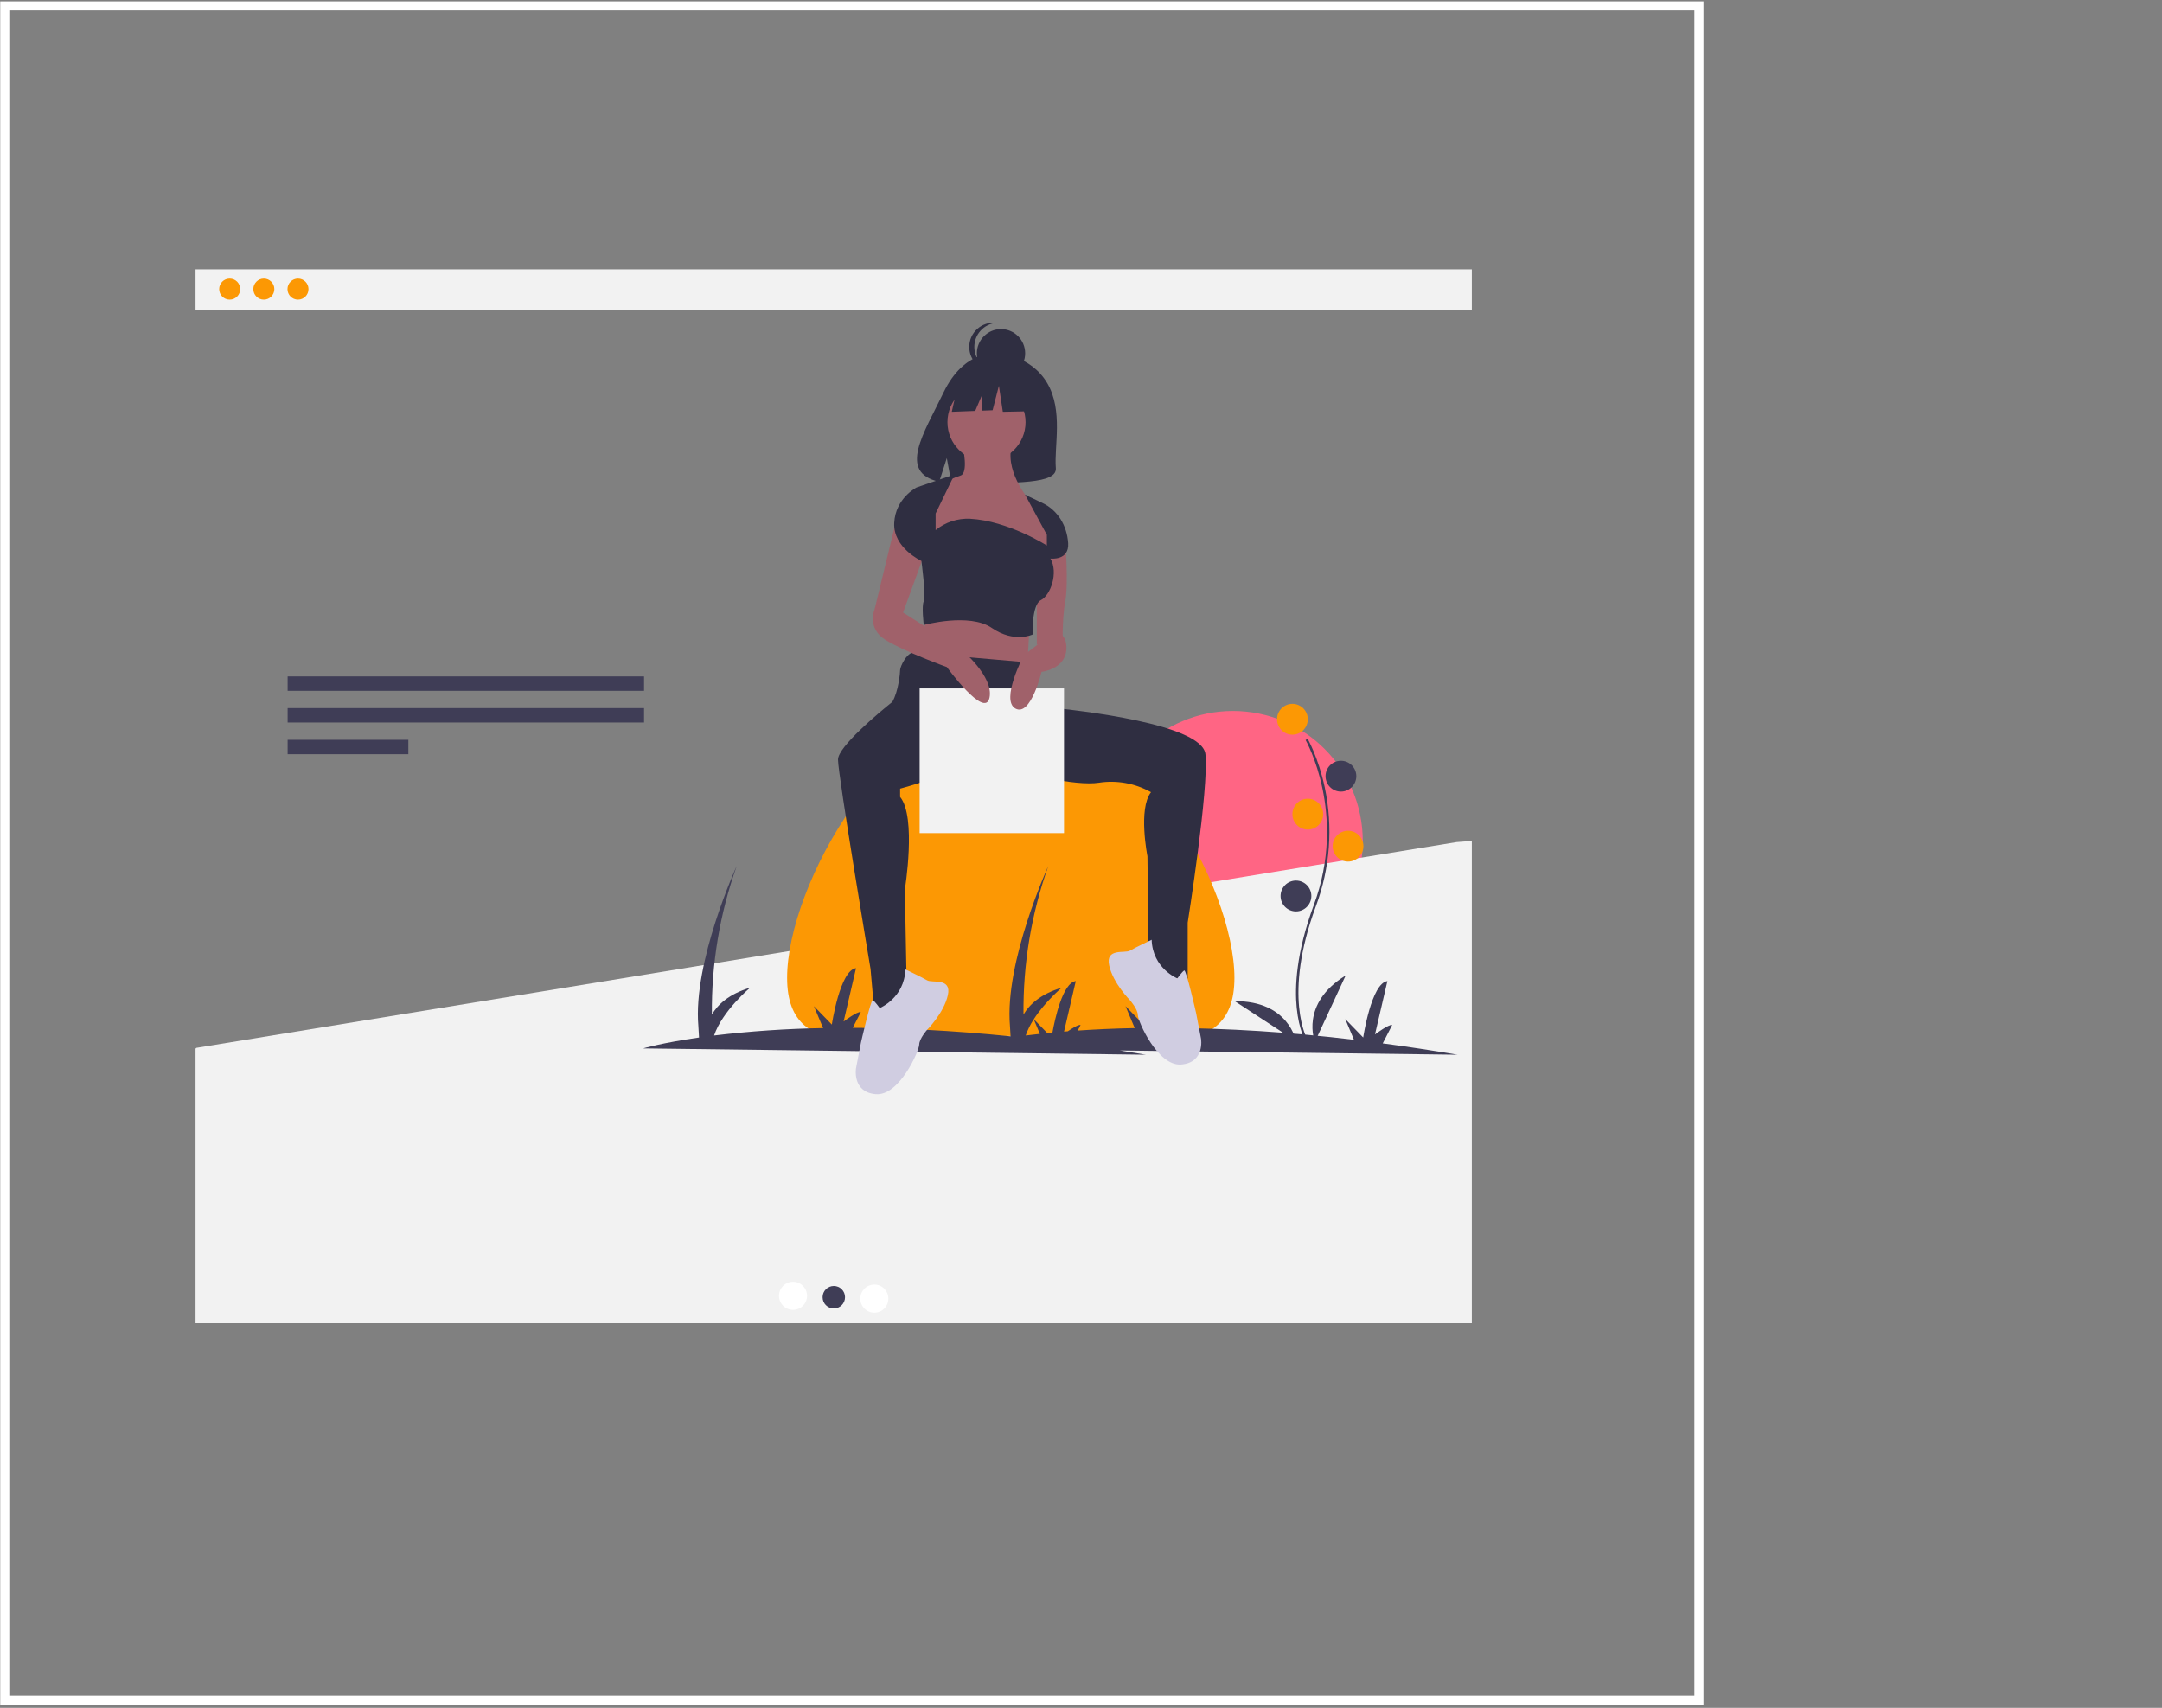 <svg width="476" height="376" viewBox="0 0 476 376" fill="none" xmlns="http://www.w3.org/2000/svg">
<rect x="0" y="0" width="476" height="376" fill="#808080" stroke="none"/>
<path d="M1.048 1.306H374.048V374.306H1.048V1.306Z" stroke="white" stroke-width="2"/>
<g clip-path="url(#clip0)">
<path d="M271.446 213.841C287.238 213.841 300.039 201.012 300.039 185.186C300.039 169.359 287.238 156.53 271.446 156.53C255.655 156.53 242.854 169.359 242.854 185.186C242.854 201.012 255.655 213.841 271.446 213.841Z" fill="#FF6584"/>
<path d="M324.048 59.306H43.048V68.266H324.048V59.306Z" fill="#F2F2F2"/>
<path d="M50.568 65.973C51.845 65.973 52.881 64.934 52.881 63.654C52.881 62.373 51.845 61.335 50.568 61.335C49.29 61.335 48.254 62.373 48.254 63.654C48.254 64.934 49.29 65.973 50.568 65.973Z" fill="#FC9804"/>
<path d="M58.087 65.973C59.365 65.973 60.401 64.934 60.401 63.654C60.401 62.373 59.365 61.335 58.087 61.335C56.809 61.335 55.773 62.373 55.773 63.654C55.773 64.934 56.809 65.973 58.087 65.973Z" fill="#FC9804"/>
<path d="M65.607 65.973C66.885 65.973 67.92 64.934 67.92 63.654C67.92 62.373 66.885 61.335 65.607 61.335C64.329 61.335 63.293 62.373 63.293 63.654C63.293 64.934 64.329 65.973 65.607 65.973Z" fill="#FC9804"/>
<path d="M43.247 230.696L43.048 230.867V291.306H324.048V185.143L320.7 185.397L43.247 230.696Z" fill="#F2F2F2"/>
<path d="M141.797 148.926H63.328V152.097H141.797V148.926Z" fill="#3F3D56"/>
<path d="M141.797 155.902H63.328V159.073H141.797V155.902Z" fill="#3F3D56"/>
<path d="M89.906 162.878H63.328V166.049H89.906V162.878Z" fill="#3F3D56"/>
<path d="M174.597 288.383C176.302 288.383 177.684 286.998 177.684 285.289C177.684 283.581 176.302 282.196 174.597 282.196C172.892 282.196 171.51 283.581 171.51 285.289C171.51 286.998 172.892 288.383 174.597 288.383Z" fill="white"/>
<path d="M183.548 288.692C185.253 288.692 186.635 287.307 186.635 285.598C186.635 283.89 185.253 282.505 183.548 282.505C181.843 282.505 180.461 283.89 180.461 285.598C180.461 287.307 181.843 288.692 183.548 288.692Z" fill="#F2F2F2"/>
<path d="M192.5 289.001C194.205 289.001 195.586 287.616 195.586 285.908C195.586 284.199 194.205 282.814 192.5 282.814C190.795 282.814 189.413 284.199 189.413 285.908C189.413 287.616 190.795 289.001 192.5 289.001Z" fill="white"/>
<path d="M183.577 288.073C184.941 288.073 186.046 286.965 186.046 285.598C186.046 284.232 184.941 283.124 183.577 283.124C182.213 283.124 181.107 284.232 181.107 285.598C181.107 286.965 182.213 288.073 183.577 288.073Z" fill="#3F3D56"/>
<path d="M271.78 215.279C271.78 235.469 249.733 228.074 222.537 228.074C195.341 228.074 173.294 235.469 173.294 215.279C173.294 195.089 195.341 154.96 222.537 154.96C249.733 154.96 271.78 195.089 271.78 215.279Z" fill="#FC9804"/>
<path d="M320.887 232.209C315.183 231.241 309.698 230.409 304.431 229.714L306.513 225.669C305.811 225.424 302.727 227.741 302.727 227.741L305.459 215.997C301.928 216.424 300.133 228.415 300.133 228.415L296.188 224.361L298.097 228.919C284.242 227.24 270.303 226.361 256.347 226.286L258.129 222.823C257.427 222.579 254.342 224.895 254.342 224.895L257.075 213.151C253.544 213.578 251.748 225.57 251.748 225.57L247.803 221.515L249.826 226.343C245.247 226.435 241.067 226.631 237.277 226.891L237.906 225.669C237.461 225.514 236.057 226.389 235.09 227.05C234.811 227.072 234.539 227.094 234.265 227.117L236.852 215.997C233.971 216.345 232.246 224.388 231.708 227.34C231.329 227.376 230.953 227.412 230.584 227.448L227.608 224.389C230.101 220.512 233.751 217.452 233.751 217.452C229.075 218.846 226.622 221.182 225.34 223.359C225.226 212.229 227.072 201.165 230.795 190.678C230.795 190.678 221.13 211.758 222.363 225.907L222.495 228.155C209.311 226.826 197.719 226.307 187.74 226.286L189.522 222.823C188.82 222.579 185.735 224.895 185.735 224.895L188.467 213.151C184.936 213.578 183.141 225.57 183.141 225.57L179.196 221.515L181.219 226.343C173.196 226.476 165.185 227.021 157.218 227.977C159.021 222.582 165.144 217.452 165.144 217.452C160.468 218.846 158.015 221.182 156.733 223.359C156.618 212.229 158.465 201.165 162.188 190.678C162.188 190.678 152.522 211.758 153.756 225.907L153.903 228.42C145.709 229.595 141.589 230.819 141.589 230.819L252.28 232.209C250.349 231.882 248.445 231.57 246.566 231.276L320.887 232.209ZM227.598 224.404L228.945 227.618C227.86 227.734 226.817 227.854 225.825 227.977C226.268 226.718 226.863 225.518 227.598 224.404V224.404Z" fill="#3F3D56"/>
<path d="M287.451 229.254C287.391 229.156 285.981 226.797 285.493 221.898C285.044 217.404 285.333 209.828 289.253 199.26C296.68 179.239 287.541 163.086 287.448 162.925L287.899 162.663C287.923 162.704 290.281 166.822 291.674 173.38C293.514 182.075 292.844 191.115 289.742 199.442C282.327 219.428 287.839 228.889 287.896 228.982L287.451 229.254Z" fill="#3F3D56"/>
<path d="M284.547 161.749C286.417 161.749 287.934 160.23 287.934 158.355C287.934 156.48 286.417 154.96 284.547 154.96C282.676 154.96 281.16 156.48 281.16 158.355C281.16 160.23 282.676 161.749 284.547 161.749Z" fill="#FC9804"/>
<path d="M295.229 174.283C297.1 174.283 298.616 172.763 298.616 170.888C298.616 169.014 297.1 167.494 295.229 167.494C293.358 167.494 291.842 169.014 291.842 170.888C291.842 172.763 293.358 174.283 295.229 174.283Z" fill="#3F3D56"/>
<path d="M287.934 182.639C289.805 182.639 291.321 181.119 291.321 179.244C291.321 177.37 289.805 175.85 287.934 175.85C286.063 175.85 284.547 177.37 284.547 179.244C284.547 181.119 286.063 182.639 287.934 182.639Z" fill="#FC9804"/>
<path d="M296.792 189.689C298.663 189.689 300.179 188.169 300.179 186.295C300.179 184.42 298.663 182.9 296.792 182.9C294.922 182.9 293.405 184.42 293.405 186.295C293.405 188.169 294.922 189.689 296.792 189.689Z" fill="#FC9804"/>
<path d="M285.328 200.656C287.199 200.656 288.716 199.136 288.716 197.262C288.716 195.387 287.199 193.867 285.328 193.867C283.458 193.867 281.941 195.387 281.941 197.262C281.941 199.136 283.458 200.656 285.328 200.656Z" fill="#3F3D56"/>
<path d="M289.497 229.379C289.497 229.379 286.11 221.023 296.271 214.757L289.497 229.379Z" fill="#3F3D56"/>
<path d="M285.332 229.228C285.332 229.228 283.79 220.342 271.859 220.418L285.332 229.228Z" fill="#3F3D56"/>
<path d="M230.557 84.336C226.842 78.045 219.491 77.751 219.491 77.751C219.491 77.751 212.329 76.834 207.734 86.416C203.451 95.347 197.541 103.971 206.782 106.061L208.452 100.854L209.486 106.449C210.801 106.544 212.122 106.566 213.44 106.517C223.337 106.196 232.763 106.61 232.459 103.051C232.056 98.319 234.132 90.39 230.557 84.336Z" fill="#2F2E41"/>
<path d="M203.778 135.115L202.996 149.216L225.924 151.566L226.706 136.943L218.889 131.982L203.778 135.115Z" fill="#A0616A"/>
<path d="M265.397 166.058C264.709 159.397 237.412 156.373 230.852 155.742L228.399 154.308L227.618 145.952C227.618 145.952 203.387 143.863 201.563 143.602C199.739 143.341 198.176 146.735 198.176 147.518C198.176 148.085 197.835 152.128 196.466 154.524C193.51 156.904 184.498 164.395 184.498 167.233C184.498 170.628 191.663 213.321 191.663 213.321L192.444 222.199L199.739 223.504L199.218 195.826C199.218 195.826 201.824 179.897 198.176 175.458V173.63C198.176 173.63 208.875 170.837 212.645 167.795C213.738 167.56 216.808 166.98 218.504 167.484C218.737 167.622 219.005 167.763 219.303 167.906C219.341 167.941 219.377 167.977 219.411 168.016C219.411 168.016 219.421 168 219.44 167.971C224.318 170.259 236.831 173.145 241.948 172.325C245.895 171.721 249.93 172.456 253.412 174.414C250.546 178.069 252.63 188.514 252.63 188.514L252.891 210.97L256.538 215.41H261.489V203.137C261.489 203.137 266.179 173.63 265.397 166.058Z" fill="#2F2E41"/>
<path d="M217.196 101.561C221.944 101.561 225.794 97.704 225.794 92.945C225.794 88.186 221.944 84.328 217.196 84.328C212.447 84.328 208.598 88.186 208.598 92.945C208.598 97.704 212.447 101.561 217.196 101.561Z" fill="#A0616A"/>
<path d="M211.985 98.428C211.985 98.428 213.288 104.173 211.464 104.695C210.021 105.174 208.626 105.786 207.295 106.523L205.211 113.312V120.101L230.484 122.973L231.265 120.623V117.229L228.399 112.006L227.097 110.701C227.097 110.701 221.365 104.434 222.667 98.428H211.985Z" fill="#A0616A"/>
<path d="M234.522 119.187C234.522 119.187 235.304 128.326 234.522 132.504C233.74 136.682 234.001 142.949 234.001 142.949L228.269 141.904V127.804L229.572 120.231L234.522 119.187Z" fill="#A0616A"/>
<path d="M220.391 83.11C223.326 83.11 225.706 80.725 225.706 77.783C225.706 74.842 223.326 72.457 220.391 72.457C217.456 72.457 215.076 74.842 215.076 77.783C215.076 80.725 217.456 83.11 220.391 83.11Z" fill="#2F2E41"/>
<path d="M214.517 76.382C214.517 75.066 215.003 73.797 215.881 72.819C216.759 71.841 217.967 71.224 219.272 71.085C218.531 71.006 217.781 71.084 217.072 71.314C216.363 71.544 215.71 71.921 215.156 72.421C214.601 72.92 214.158 73.531 213.855 74.213C213.551 74.896 213.395 75.635 213.395 76.382C213.395 77.129 213.551 77.868 213.855 78.55C214.158 79.232 214.601 79.843 215.156 80.343C215.71 80.842 216.363 81.219 217.072 81.449C217.781 81.679 218.531 81.757 219.272 81.678C217.967 81.54 216.759 80.922 215.881 79.944C215.003 78.966 214.517 77.697 214.517 76.382V76.382Z" fill="#2F2E41"/>
<path d="M228.914 83.73L221.653 79.918L211.624 81.477L209.549 90.661L214.714 90.462L216.157 87.088V90.406L218.54 90.315L219.924 84.943L220.788 90.661L229.26 90.488L228.914 83.73Z" fill="#2F2E41"/>
<path d="M234.262 151.566H202.475V183.422H234.262V151.566Z" fill="#F2F2F2"/>
<path d="M197.264 114.748L192.574 134.071C192.574 134.071 190.751 138.249 194.919 140.86C199.088 143.471 208.468 146.866 208.468 146.866C208.468 146.866 216.805 158.355 217.847 153.655C218.89 148.955 211.594 142.949 211.594 142.949L198.828 134.854L203.778 121.276L197.264 114.748Z" fill="#A0616A"/>
<path d="M231.135 139.032C231.135 139.032 235.043 138.51 234.783 142.949C234.522 147.388 229.311 147.91 229.311 147.91C229.311 147.91 226.966 157.833 223.579 156.005C220.192 154.177 225.403 144.254 225.403 144.254L229.832 140.86L231.135 139.032Z" fill="#A0616A"/>
<path d="M205.992 113.051L210.161 104.434L201.824 107.306C201.824 107.306 197.134 109.656 196.873 115.14C196.613 120.623 202.866 123.495 202.866 123.495C202.866 123.495 203.908 131.329 203.387 132.373C202.866 133.418 203.387 137.596 203.387 137.596C203.387 137.596 213.418 134.854 218.368 138.249C223.319 141.643 227.357 139.685 227.357 139.685C227.357 139.685 227.097 133.157 229.181 132.112C231.265 131.068 233.089 126.107 231.265 122.973C231.265 122.973 235.434 123.495 235.173 119.579C234.913 115.662 232.829 112.267 229.441 110.701C226.054 109.134 225.68 108.884 225.68 108.884L230.484 117.751V120.101C230.484 120.101 221.98 114.661 213.566 114.208C210.821 114.082 208.126 114.971 205.992 116.706L205.992 116.706V113.051Z" fill="#2F2E41"/>
<path d="M199.334 213.43C199.334 213.43 203.031 215.173 204.118 215.827C205.206 216.481 209.555 215.173 208.685 219.097C207.815 223.02 204.118 226.725 204.118 226.725C204.118 226.725 202.378 228.687 202.378 229.995C202.378 231.302 198.029 241.329 192.809 240.893C187.59 240.457 188.46 235.226 188.46 235.226L189.547 229.559C189.547 229.559 191.722 219.969 192.157 220.187C192.592 220.405 193.679 221.93 193.679 221.93C193.679 221.93 199.116 219.751 199.334 213.43Z" fill="#D0CDE1"/>
<path d="M253.556 206.902C253.556 206.902 249.859 208.645 248.772 209.299C247.684 209.953 243.335 208.645 244.205 212.569C245.074 216.492 248.772 220.197 248.772 220.197C248.772 220.197 250.511 222.159 250.511 223.467C250.511 224.774 254.861 234.8 260.081 234.365C265.3 233.929 264.43 228.698 264.43 228.698L263.343 223.031C263.343 223.031 261.168 213.44 260.733 213.658C260.298 213.876 259.211 215.402 259.211 215.402C259.211 215.402 253.774 213.223 253.556 206.902Z" fill="#D0CDE1"/>
</g>
<defs>
<clipPath id="clip0">
<rect width="281" height="232" fill="white" transform="translate(43.048 59.306)"/>
</clipPath>
</defs>
</svg>
